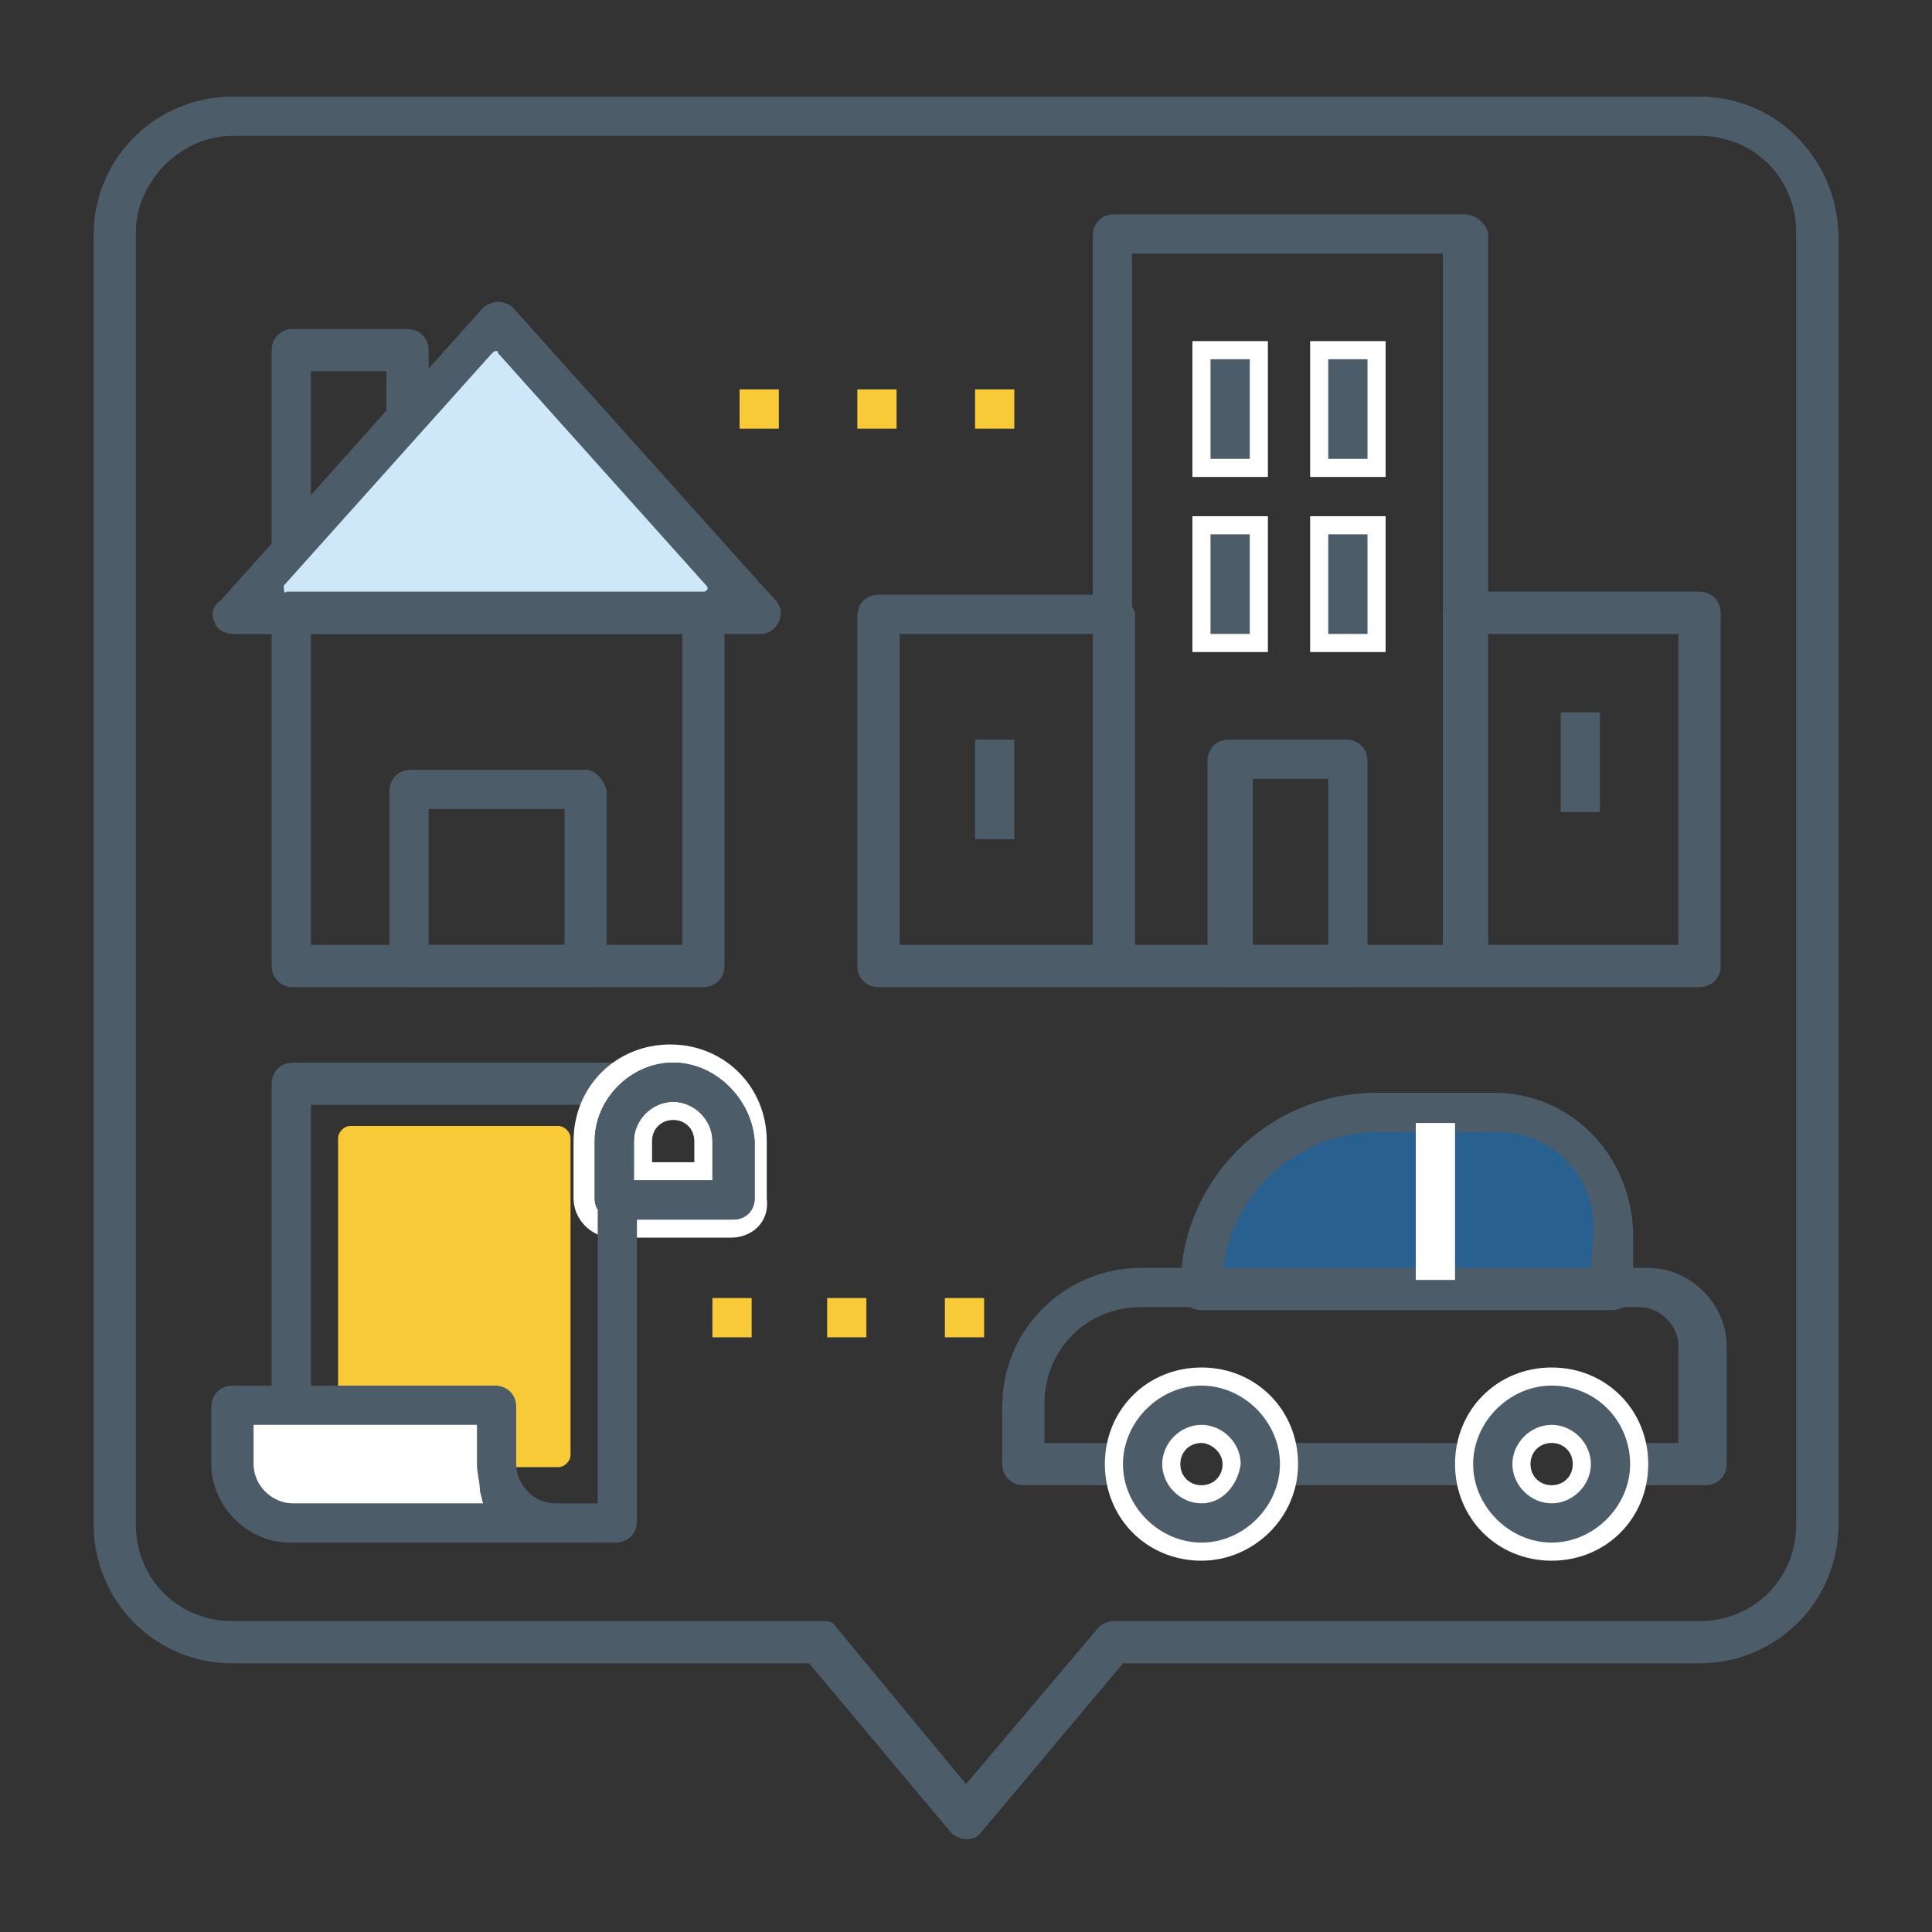 <?xml version="1.0" encoding="utf-8"?>
<!-- Generator: Adobe Illustrator 22.0.1, SVG Export Plug-In . SVG Version: 6.00 Build 0)  -->
<svg version="1.1" id="Layer_1" xmlns="http://www.w3.org/2000/svg" xmlns:xlink="http://www.w3.org/1999/xlink" x="0px" y="0px"
	 viewBox="0 0 64 64" style="enable-background:new 0 0 64 64;" xml:space="preserve">
<rect x="0" y="0" width="64" height="64" fill="#333333" stroke="none"/>
<style type="text/css">
	.st0{fill:#F9CA38;}
	.st1{fill:#FFFFFF;}
	.st2{fill:#4C5C68;}
	.st3{fill:#286090;}
	.st4{fill:#CEE8FA;}
</style>
<g id="Layer_2_1_">
</g>
<g id="Layer_1_1_">
	<g>
		<path class="st0" d="M18.5,48.6h-6.9c-0.2,0-0.4-0.2-0.4-0.4V37.7c0-0.2,0.2-0.4,0.4-0.4h6.9c0.2,0,0.4,0.2,0.4,0.4v10.5
			C18.9,48.4,18.7,48.6,18.5,48.6z"/>
		<rect x="7.9" y="46.8" class="st1" width="8.7" height="3.3"/>
		<path class="st2" d="M36.9,19.7h-7.8c-0.4,0-0.7,0.3-0.7,0.7V32c0,0.4,0.3,0.7,0.7,0.7h7.8c0.4,0,0.7-0.3,0.7-0.7V20.3
			C37.5,20,37.2,19.7,36.9,19.7z M36.2,31.3h-6.4V21h6.4V31.3z"/>
		<path class="st2" d="M48.5,19.7c-0.4,0-0.7,0.3-0.7,0.7V32c0,0.4,0.3,0.7,0.7,0.7h7.8c0.4,0,0.7-0.3,0.7-0.7V20.3
			c0-0.4-0.3-0.7-0.7-0.7h-7.8V19.7z M55.6,31.3h-6.4V21h6.4V31.3z"/>
		<rect x="51.7" y="23.6" class="st2" width="1.3" height="3.3"/>
		<rect x="32.3" y="24.5" class="st2" width="1.3" height="3.3"/>
		<path class="st2" d="M48.5,7.1H36.9c-0.4,0-0.7,0.3-0.7,0.7V32c0,0.4,0.3,0.7,0.7,0.7h11.7c0.4,0,0.7-0.3,0.7-0.7V7.7
			C49.2,7.4,48.9,7.1,48.5,7.1z M47.8,31.3H37.5V8.4h10.3V31.3z"/>
		<path class="st2" d="M40.7,24.5c-0.4,0-0.7,0.3-0.7,0.7V32c0,0.4,0.3,0.7,0.7,0.7h3.9c0.4,0,0.7-0.3,0.7-0.7v-6.8
			c0-0.4-0.3-0.7-0.7-0.7H40.7z M44,31.3h-2.5v-5.5H44V31.3z"/>
		<g>
			<g>
				<rect x="39.8" y="11.6" class="st2" width="1.9" height="3.9"/>
				<path class="st1" d="M42,15.8h-2.5v-4.5H42V15.8z M40.1,15.2h1.3v-3.3h-1.3V15.2z"/>
			</g>
		</g>
		<g>
			<g>
				<rect x="43.7" y="11.6" class="st2" width="1.9" height="3.9"/>
				<path class="st1" d="M45.9,15.8h-2.5v-4.5h2.5V15.8z M44,15.2h1.3v-3.3H44V15.2z"/>
			</g>
		</g>
		<g>
			<g>
				<rect x="39.8" y="17.4" class="st2" width="1.9" height="3.9"/>
				<path class="st1" d="M42,21.6h-2.5v-4.5H42V21.6z M40.1,21h1.3v-3.3h-1.3V21z"/>
			</g>
		</g>
		<g>
			<g>
				<rect x="43.7" y="17.4" class="st2" width="1.9" height="3.9"/>
				<path class="st1" d="M45.9,21.6h-2.5v-4.5h2.5V21.6z M44,21h1.3v-3.3H44V21z"/>
			</g>
		</g>
		<path class="st2" d="M9.7,32.7h13.6c0.4,0,0.7-0.3,0.7-0.7V20.3c0-0.4-0.3-0.7-0.7-0.7H9.7C9.3,19.7,9,20,9,20.3V32
			C9,32.4,9.3,32.7,9.7,32.7z M10.3,21h12.3v10.3H10.3V21z"/>
		<path class="st2" d="M25.7,19.9L17,10.2c-0.1-0.1-0.3-0.2-0.5-0.2l0,0c-0.2,0-0.4,0.1-0.5,0.2l-8.7,9.7C7,20.1,7,20.4,7.1,20.6
			C7.2,20.9,7.5,21,7.7,21h17.5c0.3,0,0.5-0.2,0.6-0.4S25.9,20.1,25.7,19.9z"/>
		<path class="st2" d="M19.4,25.5h-5.8c-0.4,0-0.7,0.3-0.7,0.7V32c0,0.4,0.3,0.7,0.7,0.7h5.8c0.4,0,0.7-0.3,0.7-0.7v-5.8
			C20,25.8,19.7,25.5,19.4,25.5z M18.7,31.3h-4.5v-4.5h4.5V31.3z"/>
		<path class="st2" d="M49.5,36.2h-3.9c-3.6,0-6.5,2.9-6.5,6.5c0,0.4,0.3,0.7,0.7,0.7h13.6c0.4,0,0.7-0.3,0.7-0.7v-1.9
			C54,38.2,52,36.2,49.5,36.2z"/>
		<path class="st2" d="M39.8,47.2c0.7,0,1.3,0.6,1.3,1.3c0,0.4,0.3,0.7,0.7,0.7h7.8c0.4,0,0.7-0.3,0.7-0.7c0-0.7,0.6-1.3,1.3-1.3
			s1.3,0.6,1.3,1.3c0,0.4,0.3,0.7,0.7,0.7h2.9c0.4,0,0.7-0.3,0.7-0.7v-3.9c0-1.4-1.2-2.6-2.6-2.6H37.8c-2.5,0-4.6,2-4.6,4.6v1.9
			c0,0.4,0.3,0.7,0.7,0.7h3.9c0.4,0,0.7-0.3,0.7-0.7C38.5,47.8,39.1,47.2,39.8,47.2z M37.3,47.6l-0.1,0.2h-2.6v-1.3
			c0-1.8,1.4-3.2,3.2-3.2h16.5c0.7,0,1.3,0.6,1.3,1.3v3.2H54l-0.1-0.2c-0.4-1-1.4-1.7-2.5-1.7s-2.1,0.7-2.5,1.7l-0.1,0.2h-6.6
			l-0.1-0.2c-0.4-1-1.4-1.7-2.5-1.7S37.7,46.6,37.3,47.6z"/>
		<g>
			<g>
				<path class="st2" d="M39.8,51.4c-1.6,0-2.9-1.3-2.9-2.9c0-1.6,1.3-2.9,2.9-2.9c1.6,0,2.9,1.3,2.9,2.9
					C42.7,50.1,41.4,51.4,39.8,51.4z M39.8,47.5c-0.5,0-1,0.4-1,1c0,0.5,0.4,1,1,1c0.5,0,1-0.4,1-1C40.7,48,40.3,47.5,39.8,47.5z"/>
				<path class="st1" d="M39.8,51.7c-1.8,0-3.2-1.4-3.2-3.2s1.4-3.2,3.2-3.2s3.2,1.4,3.2,3.2S41.5,51.7,39.8,51.7z M39.8,45.9
					c-1.4,0-2.6,1.2-2.6,2.6s1.2,2.6,2.6,2.6s2.6-1.2,2.6-2.6S41.2,45.9,39.8,45.9z M39.8,49.8c-0.7,0-1.3-0.6-1.3-1.3
					s0.6-1.3,1.3-1.3s1.3,0.6,1.3,1.3C41,49.2,40.5,49.8,39.8,49.8z M39.8,47.8c-0.4,0-0.7,0.3-0.7,0.7s0.3,0.7,0.7,0.7
					s0.7-0.3,0.7-0.7S40.1,47.8,39.8,47.8z"/>
			</g>
		</g>
		<path class="st2" d="M56.3,3.2H7.7c-2.5,0-4.6,2-4.6,4.6v42.7c0,2.5,2,4.6,4.6,4.6h19.1l4.7,5.6c0.3,0.3,0.8,0.3,1,0l4.7-5.6h19.1
			c2.5,0,4.6-2,4.6-4.6V7.7C60.8,5.2,58.8,3.2,56.3,3.2z M59.5,50.5c0,1.8-1.4,3.2-3.2,3.2H36.9c-0.2,0-0.4,0.1-0.5,0.2L32,59.1
			l-4.3-5.2c-0.1-0.2-0.3-0.2-0.5-0.2H7.7c-1.8,0-3.2-1.4-3.2-3.2V7.7C4.5,6,6,4.5,7.7,4.5h48.6c1.8,0,3.2,1.4,3.2,3.2V50.5z"/>
		<path class="st2" d="M9.4,18.8c0.3,0.1,0.6,0,0.7-0.2l3.9-4.3c0.1-0.1,0.2-0.3,0.2-0.4v-2.3c0-0.4-0.3-0.7-0.7-0.7H9.7
			c-0.4,0-0.7,0.3-0.7,0.7v6.6C9,18.5,9.2,18.7,9.4,18.8z M10.3,12.3h2.5v1.3l-2.5,2.8V12.3z"/>
		<g>
			<g>
				<path class="st2" d="M51.4,51.4c-1.6,0-2.9-1.3-2.9-2.9c0-1.6,1.3-2.9,2.9-2.9c1.6,0,2.9,1.3,2.9,2.9
					C54.3,50.1,53,51.4,51.4,51.4z M51.4,47.5c-0.5,0-1,0.4-1,1c0,0.5,0.4,1,1,1c0.5,0,1-0.4,1-1C52.4,48,52,47.5,51.4,47.5z"/>
				<path class="st1" d="M51.4,51.7c-1.8,0-3.2-1.4-3.2-3.2s1.4-3.2,3.2-3.2s3.2,1.4,3.2,3.2S53.2,51.7,51.4,51.7z M51.4,45.9
					c-1.4,0-2.6,1.2-2.6,2.6s1.2,2.6,2.6,2.6s2.6-1.2,2.6-2.6S52.9,45.9,51.4,45.9z M51.4,49.8c-0.7,0-1.3-0.6-1.3-1.3
					s0.6-1.3,1.3-1.3s1.3,0.6,1.3,1.3S52.1,49.8,51.4,49.8z M51.4,47.8c-0.4,0-0.7,0.3-0.7,0.7s0.3,0.7,0.7,0.7s0.7-0.3,0.7-0.7
					S51.8,47.8,51.4,47.8z"/>
			</g>
		</g>
		<path class="st2" d="M22,35.2H9.7c-0.4,0-0.7,0.3-0.7,0.7v10.4h1.3v-9.7H22V35.2z"/>
		<g>
			<g>
				<path class="st2" d="M24.2,40.7h-3.9c-0.5,0-1-0.4-1-1v-1.9c0-1.6,1.3-2.9,2.9-2.9s2.9,1.3,2.9,2.9v1.9
					C25.2,40.3,24.8,40.7,24.2,40.7z M21.3,38.8h1.9v-1c0-0.5-0.4-1-1-1c-0.5,0-1,0.4-1,1v1H21.3z"/>
				<path class="st1" d="M24.2,41h-3.9c-0.7,0-1.3-0.6-1.3-1.3v-1.9c0-1.8,1.4-3.2,3.2-3.2c1.8,0,3.2,1.4,3.2,3.2v1.9
					C25.5,40.5,24.9,41,24.2,41z M22.3,35.2c-1.4,0-2.6,1.2-2.6,2.6v1.9c0,0.4,0.3,0.7,0.7,0.7h3.9c0.4,0,0.7-0.3,0.7-0.7v-1.9
					C24.9,36.4,23.7,35.2,22.3,35.2z M23.6,39.1H21v-1.3c0-0.7,0.6-1.3,1.3-1.3s1.3,0.6,1.3,1.3C23.6,37.8,23.6,39.1,23.6,39.1z
					 M21.6,38.5H23v-0.7c0-0.4-0.3-0.7-0.7-0.7s-0.7,0.3-0.7,0.7C21.6,37.8,21.6,38.5,21.6,38.5z"/>
			</g>
		</g>
		<path class="st2" d="M22.3,35.2c-1.4,0-2.6,1.2-2.6,2.6v1.9c0,0.4,0.3,0.7,0.7,0.7h3.9c0.4,0,0.7-0.3,0.7-0.7v-1.9
			C24.9,36.4,23.7,35.2,22.3,35.2z M23.6,39.1H21v-1.3c0-0.7,0.6-1.3,1.3-1.3s1.3,0.6,1.3,1.3C23.6,37.8,23.6,39.1,23.6,39.1z"/>
		<path class="st2" d="M20.3,49.8h-1.9c-0.7,0-1.3-0.6-1.3-1.3v-1.9c0-0.4-0.3-0.7-0.7-0.7H7.7c-0.4,0-0.7,0.3-0.7,0.7v1.9
			c0,1.4,1.2,2.6,2.6,2.6h10.7c0.4,0,0.7-0.3,0.7-0.7S20.7,49.8,20.3,49.8z M9.7,49.8c-0.7,0-1.3-0.6-1.3-1.3v-1.3h7.4v1.3
			c0,0.3,0.1,0.6,0.1,0.9l0.1,0.4C16,49.8,9.7,49.8,9.7,49.8z"/>
		<path class="st2" d="M19.7,51.1h0.7c0.4,0,0.7-0.3,0.7-0.7V40.1h-1.3v11H19.7z"/>
		<rect x="23.6" y="43" class="st0" width="1.3" height="1.3"/>
		<rect x="27.4" y="43" class="st0" width="1.3" height="1.3"/>
		<rect x="31.3" y="43" class="st0" width="1.3" height="1.3"/>
		<rect x="24.5" y="12.9" class="st0" width="1.3" height="1.3"/>
		<rect x="28.4" y="12.9" class="st0" width="1.3" height="1.3"/>
		<rect x="32.3" y="12.9" class="st0" width="1.3" height="1.3"/>
		<path class="st3" d="M52.7,42H40.5l0.1-0.4c0.5-2.4,2.6-4.1,5.1-4.1h3.9c1.8,0,3.2,1.4,3.2,3.2L52.7,42L52.7,42z"/>
		<rect x="46.9" y="37.2" class="st1" width="1.3" height="5.2"/>
	</g>
	<path class="st4" d="M9.4,19.4l6.9-7.7c0.1-0.1,0.2-0.1,0.2,0l6.9,7.7c0.1,0.1,0,0.2-0.1,0.2H9.5C9.4,19.7,9.4,19.5,9.4,19.4z"/>
</g>
</svg>
